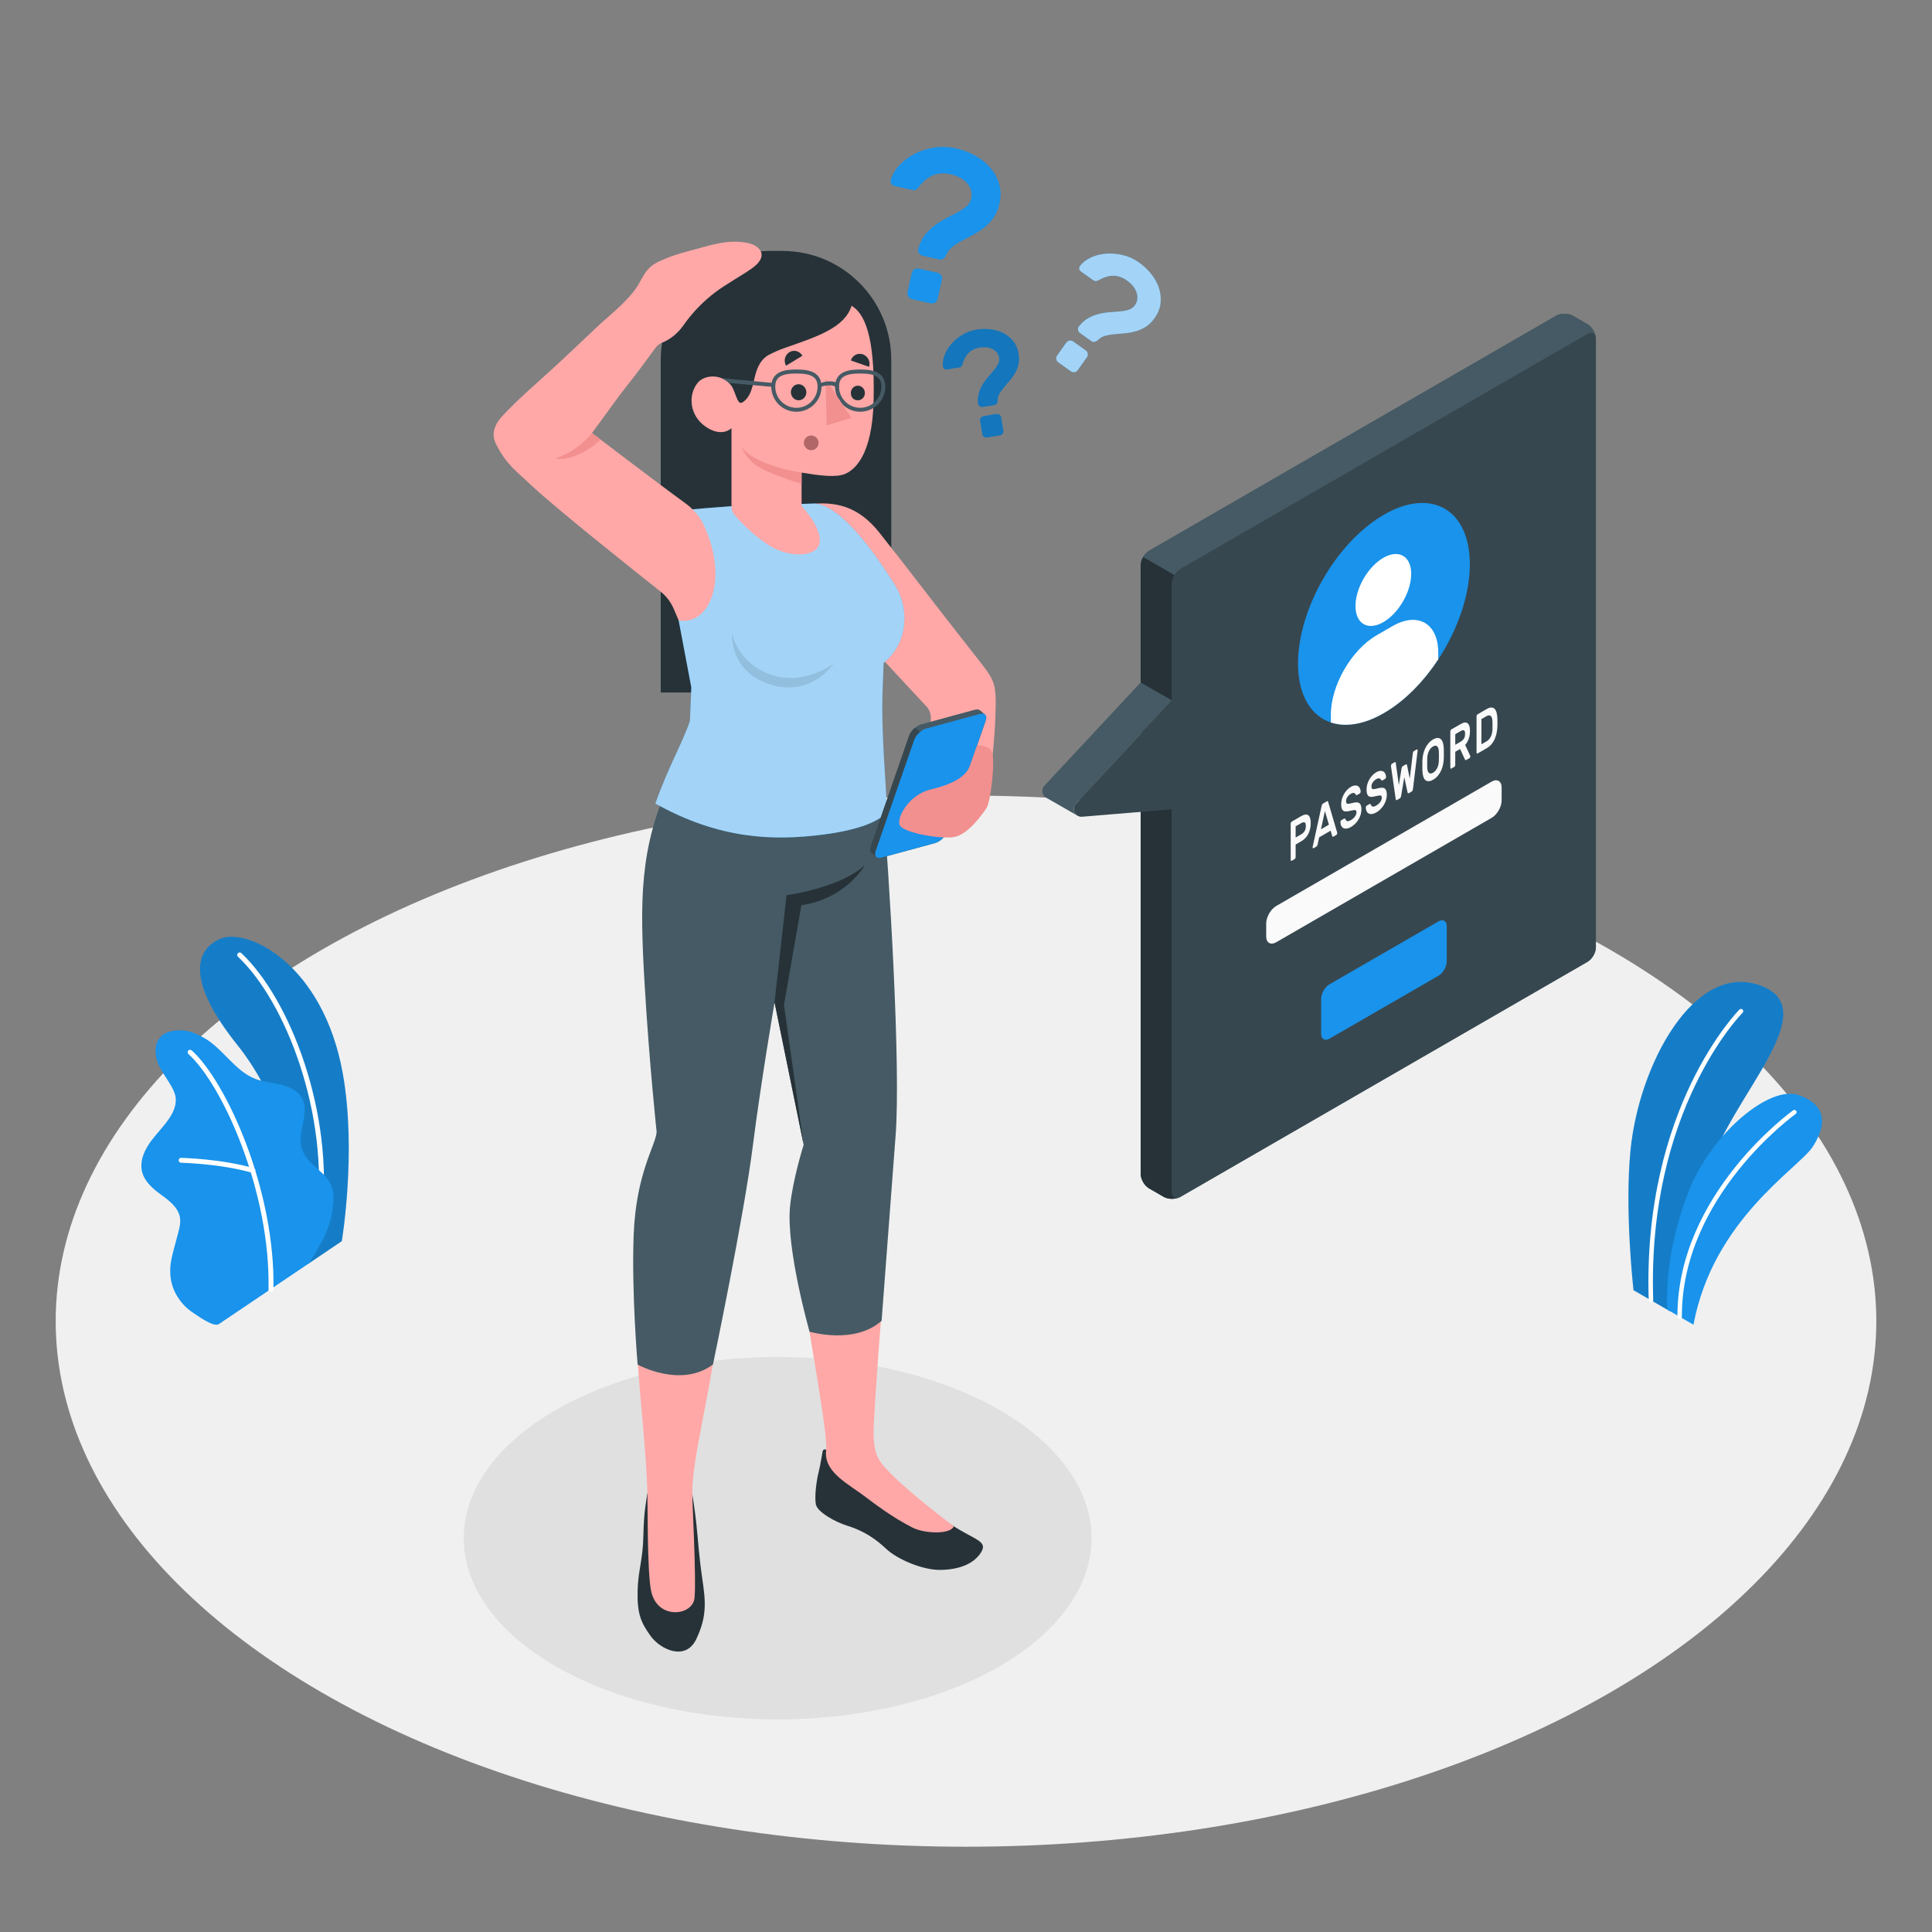 <?xml version="1.0" encoding="utf-8"?>
<!-- Generator: Adobe Illustrator 22.1.0, SVG Export Plug-In . SVG Version: 6.00 Build 0)  -->
<svg version="1.1" xmlns="http://www.w3.org/2000/svg" xmlns:xlink="http://www.w3.org/1999/xlink" x="0px" y="0px"
	 viewBox="0 0 500 500" style="enable-background:new 0 0 500 500;" xml:space="preserve">
<rect x="0" y="0" width="500" height="500" fill="#808080" stroke="none"/>
<g id="Floor">
	<ellipse id="Floor_1_" style="fill:#F0F0F0;" cx="250" cy="341.91" rx="235.59" ry="136.02"/>
</g>
<g id="Shadow">
	<ellipse id="Shadow_2_" style="fill:#E0E0E0;" cx="201.25" cy="398.08" rx="81.24" ry="46.9"/>
</g>
<g id="Plants_1_">
	<g id="Plants_11_">
		<g id="XMLID_597_">
			<path id="XMLID_603_" style="fill:#1993EB;" d="M432.28,339.4l-9.53-5.5c0,0-2.33-20.4-0.78-36.2
				c2.18-22.2,16.52-48.92,33.63-42.64c17.11,6.27-7.84,28.88-13.4,47.72C436.64,321.61,432.28,339.4,432.28,339.4z"/>
			<path id="XMLID_600_" style="opacity:0.15;" d="M432.28,339.4l-9.53-5.5c0,0-2.33-20.4-0.78-36.2
				c2.18-22.2,16.52-48.92,33.63-42.64c17.11,6.27-7.84,28.88-13.4,47.72C436.64,321.61,432.28,339.4,432.28,339.4z"/>
			<path id="XMLID_598_" style="fill:#FFFFFF;" d="M427.27,337.09c0.01,0,0.01,0,0.02,0c0.32-0.01,0.57-0.28,0.56-0.6
				c-1.67-49.33,22.88-74.15,23.13-74.39c0.23-0.22,0.23-0.59,0.01-0.82c-0.23-0.23-0.59-0.23-0.82-0.01
				c-0.25,0.25-25.17,25.42-23.48,75.25C426.7,336.84,426.96,337.09,427.27,337.09z"/>
		</g>
		<g id="XMLID_594_">
			<path id="XMLID_596_" style="fill:#1993EB;" d="M438.27,342.83l-6.78-3.91c0,0-1.15-14,5.71-31.01
				c5.98-14.81,20.8-27.09,28.26-24.51c7.46,2.58,7.27,7.87,3.64,13.42C465.46,302.37,443.34,315.59,438.27,342.83z"/>
			<path id="XMLID_595_" style="fill:#FFFFFF;" d="M434.69,341.35L434.69,341.35c0.32,0,0.58-0.26,0.58-0.58
				c-0.13-31.19,29.15-52.27,29.45-52.48c0.26-0.18,0.32-0.54,0.14-0.8c-0.18-0.26-0.54-0.32-0.8-0.14
				c-0.3,0.21-30.07,21.64-29.94,53.43C434.11,341.09,434.37,341.35,434.69,341.35z"/>
		</g>
	</g>
	<g id="Plants_8_">
		<g id="XMLID_493_">
			<g id="XMLID_553_">
				<path id="XMLID_592_" style="fill:#1993EB;" d="M79.66,327.15l8.8-5.94c0,0,3.87-23.05,0.27-43.29
					c-5.06-28.46-24.69-37.93-31.69-34.96c-7,2.97-8.5,11.46,4.57,27.71C69.32,280.26,79.39,300.65,79.66,327.15z"/>
			</g>
			<g id="XMLID_496_" style="opacity:0.15;">
				<path id="XMLID_497_" d="M79.66,327.15l8.8-5.94c0,0,3.87-23.05,0.27-43.29c-5.06-28.46-24.69-37.93-31.69-34.96
					c-7,2.97-8.5,11.46,4.57,27.71C69.32,280.26,79.39,300.65,79.66,327.15z"/>
			</g>
			<g id="XMLID_494_">
				<path id="XMLID_495_" style="fill:#FFFFFF;" d="M82.68,315.75c-0.03,0-0.06,0-0.09,0c-0.35-0.04-0.6-0.36-0.56-0.71
					c3.18-26.8-8.14-55.87-20.44-67.44c-0.26-0.24-0.27-0.64-0.03-0.9c0.24-0.25,0.64-0.27,0.9-0.03
					C75,258.44,86.52,287.99,83.3,315.18C83.26,315.5,82.99,315.74,82.68,315.75z"/>
			</g>
		</g>
		<g id="XMLID_259_">
			<g id="XMLID_488_">
				<path id="XMLID_490_" style="fill:#1993EB;" d="M56.62,342.69c-1.4,0.84-5.48-2.19-6.61-2.92c-1.93-1.24-3.51-3.03-4.58-5.06
					c-1.24-2.36-1.59-4.92-1.27-7.56c0.17-1.37,0.53-2.71,0.88-4.05c0.35-1.31,0.7-2.62,1.05-3.94c0.35-1.29,0.69-2.63,0.5-3.96
					c-0.39-2.67-2.81-4.5-5-6.08c-2.42-1.74-4.96-4.06-5.01-7.28c-0.04-2.49,1.21-4.82,2.71-6.8c1.5-1.98,3.3-3.74,4.65-5.83
					c0.97-1.5,1.72-3.26,1.53-5.04c-0.12-1.11-0.6-2.14-1.15-3.11c-1.18-2.08-2.72-3.97-3.55-6.21c-0.83-2.24-0.77-5.05,0.96-6.69
					c1.42-1.35,3.56-1.58,5.52-1.49c1.81,0.08,3.59,0.87,5.19,1.72c5.17,2.75,8.21,8.75,13.68,10.84c2.11,0.8,4.41,0.94,6.6,1.48
					c2.19,0.53,4.44,1.61,5.49,3.61c2.07,3.94-1.53,8.92-0.05,13.12c1.31,3.72,4.97,5.08,7.08,8.41c0.92,1.46,1.16,3.16,1.05,4.88
					c-0.19,2.91-0.57,5.05-1.9,8.31c-1.1,2.69-4.37,7.87-4.37,7.87S56.83,342.56,56.62,342.69z"/>
			</g>
			<g id="XMLID_420_">
				<path id="XMLID_486_" style="fill:#FFFFFF;" d="M70.14,334.4c-0.01,0-0.02,0-0.02,0c-0.36-0.01-0.64-0.3-0.63-0.65
					c0.56-25.32-11.89-53.01-20.72-60.96c-0.26-0.24-0.28-0.64-0.05-0.9c0.24-0.26,0.64-0.28,0.9-0.05
					c9,8.11,21.71,36.26,21.14,61.94C70.76,334.12,70.48,334.39,70.14,334.4z"/>
			</g>
			<g id="XMLID_398_">
				<path id="XMLID_418_" style="fill:#FFFFFF;" d="M65.47,303.55c-0.06,0-0.13-0.01-0.19-0.03c-8.18-2.36-18.31-2.6-18.42-2.6
					c-0.35-0.01-0.63-0.3-0.62-0.65c0.01-0.35,0.27-0.63,0.65-0.62c0.1,0,10.4,0.25,18.74,2.66c0.34,0.1,0.53,0.45,0.44,0.79
					C65.99,303.37,65.75,303.55,65.47,303.55z"/>
			</g>
		</g>
	</g>
</g>
<g id="Speech_Bubble">
	<g id="Speach_Bubble_1_">
		<g id="XMLID_557_">
			<path id="XMLID_2921_" style="fill:#455A64;" d="M301.16,309.74l-3.79-2.19c-1.2-0.69-2.16-2.37-2.16-3.75l0-157.52
				c0-1.38,0.97-3.06,2.17-3.75l105.35-60.82c1.2-0.69,3.13-0.69,4.33,0l3.79,2.19c1.2,0.69,2.17,2.37,2.17,3.75v157.52
				c0,1.38-0.97,3.06-2.17,3.75l-105.35,60.83C304.29,310.44,302.35,310.44,301.16,309.74z"/>
			<path id="XMLID_2933_" style="fill:#455A64;" d="M412.98,87.3c-0.15-1.12-1.06-1.53-2.15-0.9l-105.34,60.83
				c-0.6,0.35-1.13,0.93-1.53,1.61l-8.13-4.69c0.39-0.68,0.93-1.27,1.53-1.62l105.35-60.82c1.19-0.69,3.13-0.69,4.33,0l3.79,2.19
				C411.93,84.53,412.84,86,412.98,87.3z"/>
			<path id="XMLID_2932_" style="fill:#263238;" d="M305.12,309.92c-1.2,0.51-2.88,0.45-3.96-0.17l-3.8-2.2
				c-1.19-0.69-2.16-2.37-2.16-3.75V146.28c0-0.69,0.24-1.45,0.63-2.13l8.13,4.69c-0.4,0.68-0.64,1.45-0.64,2.14V308.5
				C303.32,309.74,304.1,310.31,305.12,309.92z"/>
			<path id="XMLID_560_" style="fill:#37474F;" d="M303.32,150.98V308.5c0,1.38,0.97,1.94,2.17,1.25l105.35-60.83
				c1.2-0.69,2.17-2.37,2.17-3.75V87.65c0-1.38-0.97-1.94-2.17-1.25l-105.35,60.83C304.29,147.92,303.32,149.6,303.32,150.98z"/>
			<path id="XMLID_2955_" style="fill:#455A64;" d="M278.72,211.02c-1.36-0.81-7.67-4.4-8-4.59c-1-0.61-1.36-2.09-0.43-3.09
				l24.91-26.72l8.12,4.66l-24.9,26.73C277.52,208.97,277.81,210.36,278.72,211.02z"/>
			<path id="XMLID_2927_" style="fill:#37474F;" d="M303.32,181.29l-24.9,26.72c-1.25,1.34-0.19,3.51,1.63,3.36l23.27-1.92
				L303.32,181.29z"/>
		</g>
		<g id="XMLID_492_">
			<path id="XMLID_3091_" style="fill:#1993EB;" d="M358.16,133.2c12.28-7.09,22.23-1.34,22.23,12.83c0,14.18-9.95,31.42-22.23,38.5
				c-12.28,7.09-22.23,1.34-22.23-12.84C335.93,157.53,345.88,140.29,358.16,133.2z"/>
			<path id="XMLID_3076_" style="fill:#FFFFFF;" d="M358.01,144.36c3.98-2.3,7.21-0.44,7.21,4.16c0,4.6-3.23,10.19-7.21,12.49
				c-3.98,2.3-7.21,0.44-7.21-4.16C350.79,152.25,354.02,146.66,358.01,144.36z"/>
			<path id="XMLID_3075_" style="fill:#FFFFFF;" d="M372.22,168.88c0-7.56-5.31-10.62-11.85-6.84l-4.09,2.36
				c-6.54,3.78-11.85,12.97-11.85,20.52v2.06c1.18,0.39,2.46,0.59,3.82,0.59c2.98,0.01,6.35-0.98,9.91-3.04
				c5.33-3.08,10.23-8.08,14.06-13.91V168.88z"/>
		</g>
		<path id="XMLID_3178_" style="fill:#1993EB;" d="M344.08,254.73l28.17-16.26c1.2-0.69,2.17-0.13,2.17,1.25l0,9.07
			c0,1.38-0.97,3.06-2.17,3.75l-28.17,16.26c-1.2,0.69-2.17,0.13-2.17-1.25l0-9.07C341.91,257.1,342.88,255.42,344.08,254.73z"/>
		<path style="fill:#FAFAFA;" d="M330.29,234.47l55.73-32.18c1.43-0.83,2.6-0.16,2.6,1.5l0,3.38c0,1.66-1.16,3.67-2.6,4.5
			l-55.73,32.18c-1.43,0.83-2.6,0.16-2.6-1.5v-3.38C327.7,237.31,328.86,235.29,330.29,234.47z"/>
		<g>
			<path style="fill:#FAFAFA;" d="M336.81,211.18c0.76-0.44,1.35-0.5,1.77-0.2c0.42,0.31,0.63,0.99,0.63,2.05
				c0,1.06-0.21,1.99-0.63,2.8c-0.42,0.8-1.01,1.42-1.77,1.86l-1.5,0.87v3.23c0,0.11-0.03,0.21-0.08,0.32
				c-0.05,0.11-0.11,0.18-0.18,0.22l-0.76,0.44c-0.07,0.04-0.13,0.04-0.18-0.01c-0.05-0.05-0.08-0.13-0.08-0.23v-9.35
				c0-0.11,0.03-0.21,0.08-0.32c0.05-0.11,0.11-0.18,0.18-0.22L336.81,211.18z M335.31,216.75l1.46-0.84
				c0.36-0.21,0.64-0.48,0.86-0.82c0.21-0.34,0.32-0.78,0.32-1.32s-0.11-0.85-0.32-0.94c-0.21-0.08-0.5-0.02-0.86,0.18l-1.46,0.84
				V216.75z"/>
			<path style="fill:#FAFAFA;" d="M343.4,207.37c0.1-0.06,0.18-0.06,0.23-0.01c0.05,0.05,0.09,0.15,0.13,0.29l2.3,7.82
				c0.01,0.03,0.01,0.06,0.01,0.1c0,0.11-0.03,0.21-0.08,0.32c-0.05,0.11-0.11,0.18-0.18,0.22l-0.68,0.39
				c-0.13,0.07-0.21,0.08-0.26,0.03c-0.05-0.05-0.08-0.11-0.1-0.18l-0.4-1.37l-2.97,1.72l-0.4,1.84c-0.02,0.09-0.05,0.19-0.1,0.3
				c-0.05,0.11-0.14,0.2-0.26,0.28l-0.68,0.39c-0.07,0.04-0.13,0.04-0.18-0.01c-0.05-0.05-0.08-0.13-0.08-0.23
				c0-0.04,0-0.07,0.01-0.11l2.3-10.48c0.04-0.19,0.08-0.33,0.13-0.45c0.05-0.11,0.13-0.2,0.23-0.25L343.4,207.37z M343.92,213.43
				l-1.03-3.53l-1.03,4.72L343.92,213.43z"/>
			<path style="fill:#FAFAFA;" d="M349.57,203.66c0.42-0.24,0.79-0.37,1.11-0.38c0.32-0.01,0.59,0.05,0.8,0.19
				c0.21,0.14,0.37,0.33,0.48,0.58c0.11,0.25,0.17,0.51,0.18,0.78c0.01,0.11-0.02,0.22-0.07,0.32c-0.05,0.1-0.12,0.17-0.18,0.21
				l-0.66,0.38c-0.11,0.06-0.19,0.08-0.24,0.04c-0.05-0.03-0.1-0.09-0.15-0.17c-0.09-0.19-0.24-0.32-0.43-0.38
				c-0.19-0.07-0.48,0.01-0.85,0.22c-0.16,0.09-0.32,0.21-0.46,0.35c-0.15,0.14-0.28,0.29-0.39,0.46c-0.11,0.16-0.2,0.34-0.26,0.52
				c-0.06,0.18-0.09,0.36-0.09,0.55c0,0.22,0.03,0.39,0.09,0.49c0.06,0.11,0.16,0.17,0.3,0.19c0.14,0.02,0.33,0.01,0.56-0.04
				c0.23-0.05,0.52-0.11,0.87-0.2c0.38-0.09,0.7-0.13,0.97-0.12c0.27,0.01,0.49,0.09,0.67,0.22c0.17,0.14,0.3,0.34,0.39,0.6
				c0.08,0.26,0.13,0.59,0.13,0.98c0,0.43-0.06,0.87-0.19,1.32c-0.13,0.44-0.3,0.87-0.54,1.26c-0.23,0.4-0.52,0.77-0.86,1.12
				c-0.34,0.35-0.72,0.65-1.14,0.89c-0.35,0.2-0.69,0.33-1.01,0.38c-0.32,0.05-0.6,0.03-0.85-0.07c-0.25-0.1-0.45-0.29-0.6-0.55
				c-0.15-0.26-0.23-0.6-0.25-1.01c-0.01-0.11,0.02-0.22,0.07-0.32c0.05-0.1,0.11-0.17,0.18-0.21l0.66-0.38
				c0.11-0.06,0.19-0.08,0.24-0.05c0.06,0.03,0.1,0.08,0.14,0.18c0.04,0.1,0.1,0.2,0.16,0.29c0.06,0.09,0.15,0.15,0.25,0.19
				c0.11,0.04,0.24,0.04,0.4,0.01c0.16-0.03,0.36-0.11,0.6-0.25c0.19-0.11,0.37-0.23,0.55-0.38c0.17-0.14,0.33-0.31,0.46-0.48
				c0.13-0.18,0.24-0.36,0.32-0.56c0.08-0.2,0.12-0.41,0.12-0.63c0-0.21-0.04-0.36-0.13-0.44c-0.09-0.08-0.22-0.12-0.4-0.12
				c-0.18,0.01-0.4,0.04-0.66,0.11c-0.26,0.06-0.57,0.13-0.91,0.19c-0.31,0.07-0.59,0.09-0.82,0.06c-0.24-0.02-0.43-0.11-0.58-0.25
				c-0.15-0.14-0.27-0.35-0.34-0.62c-0.08-0.27-0.11-0.62-0.11-1.06c0-0.43,0.06-0.87,0.19-1.31c0.13-0.44,0.3-0.85,0.52-1.24
				c0.22-0.39,0.48-0.74,0.79-1.07C348.9,204.13,349.22,203.87,349.57,203.66z"/>
			<path style="fill:#FAFAFA;" d="M356.14,199.88c0.42-0.24,0.79-0.37,1.11-0.38c0.32-0.01,0.59,0.05,0.8,0.19
				c0.21,0.14,0.37,0.33,0.48,0.58c0.11,0.25,0.17,0.51,0.18,0.78c0.01,0.11-0.02,0.22-0.07,0.32c-0.05,0.1-0.12,0.17-0.18,0.21
				l-0.66,0.38c-0.11,0.06-0.19,0.08-0.24,0.04c-0.05-0.03-0.1-0.09-0.15-0.17c-0.09-0.19-0.24-0.32-0.43-0.38
				c-0.19-0.07-0.47,0.01-0.85,0.22c-0.16,0.09-0.32,0.21-0.46,0.35c-0.15,0.14-0.28,0.29-0.39,0.45c-0.11,0.16-0.2,0.34-0.26,0.52
				c-0.06,0.18-0.09,0.36-0.09,0.55c0,0.22,0.03,0.39,0.09,0.49c0.06,0.11,0.16,0.17,0.3,0.19c0.14,0.02,0.33,0.01,0.56-0.04
				c0.23-0.05,0.52-0.11,0.87-0.2c0.38-0.09,0.7-0.13,0.97-0.12c0.27,0.01,0.5,0.08,0.67,0.22c0.17,0.14,0.3,0.34,0.39,0.6
				c0.08,0.26,0.13,0.59,0.13,0.98c0,0.43-0.06,0.87-0.19,1.32c-0.13,0.44-0.3,0.87-0.54,1.26c-0.23,0.4-0.52,0.77-0.86,1.13
				c-0.34,0.35-0.72,0.65-1.14,0.89c-0.35,0.2-0.69,0.33-1.01,0.39c-0.32,0.05-0.6,0.03-0.85-0.07c-0.25-0.1-0.45-0.28-0.6-0.55
				c-0.15-0.26-0.24-0.6-0.25-1.01c-0.01-0.11,0.02-0.22,0.07-0.32c0.05-0.1,0.11-0.17,0.18-0.21l0.66-0.38
				c0.11-0.06,0.19-0.08,0.24-0.05c0.06,0.02,0.1,0.08,0.14,0.18c0.04,0.1,0.1,0.2,0.16,0.29c0.06,0.09,0.15,0.15,0.25,0.19
				c0.11,0.04,0.24,0.04,0.4,0.01c0.16-0.03,0.36-0.11,0.6-0.25c0.19-0.11,0.37-0.23,0.54-0.38c0.17-0.14,0.33-0.3,0.46-0.48
				c0.13-0.18,0.24-0.36,0.32-0.56c0.08-0.2,0.12-0.41,0.12-0.63c0-0.21-0.04-0.36-0.13-0.45c-0.09-0.08-0.22-0.12-0.4-0.12
				c-0.18,0.01-0.4,0.04-0.66,0.11c-0.26,0.07-0.57,0.13-0.91,0.19c-0.31,0.06-0.59,0.09-0.82,0.06c-0.23-0.02-0.43-0.11-0.58-0.25
				c-0.15-0.14-0.27-0.35-0.34-0.62c-0.08-0.27-0.11-0.62-0.11-1.06c0-0.43,0.06-0.87,0.19-1.31c0.13-0.44,0.3-0.85,0.52-1.24
				c0.22-0.39,0.48-0.74,0.79-1.07C355.46,200.34,355.79,200.08,356.14,199.88z"/>
			<path style="fill:#FAFAFA;" d="M363.43,201.13l-0.81,4.8c-0.03,0.16-0.07,0.3-0.12,0.42c-0.05,0.12-0.12,0.21-0.21,0.26
				l-0.76,0.44c-0.09,0.05-0.17,0.05-0.22-0.01c-0.05-0.06-0.09-0.16-0.11-0.29l-1.21-8.44c-0.01-0.04-0.01-0.08-0.01-0.11
				c0-0.11,0.03-0.21,0.08-0.32c0.05-0.11,0.11-0.18,0.18-0.22l0.7-0.4c0.06-0.04,0.12-0.04,0.18-0.02c0.06,0.03,0.09,0.1,0.11,0.24
				l0.79,5.68l0.7-4.27c0.01-0.08,0.04-0.18,0.09-0.31c0.05-0.13,0.13-0.23,0.24-0.3l0.77-0.45c0.11-0.07,0.19-0.06,0.24,0.02
				s0.08,0.15,0.09,0.21l0.7,3.46l0.79-6.59c0.02-0.16,0.06-0.28,0.11-0.37c0.06-0.09,0.12-0.15,0.18-0.19l0.7-0.4
				c0.07-0.04,0.13-0.04,0.18,0.01c0.05,0.05,0.08,0.13,0.08,0.23c0,0.03,0,0.07-0.01,0.12l-1.2,9.83
				c-0.02,0.16-0.05,0.29-0.11,0.42c-0.05,0.12-0.13,0.21-0.22,0.27l-0.76,0.44c-0.09,0.05-0.17,0.05-0.21-0.01
				c-0.05-0.07-0.09-0.16-0.12-0.29L363.43,201.13z"/>
			<path style="fill:#FAFAFA;" d="M368.11,196.89c0.02-0.55,0.09-1.1,0.2-1.64c0.12-0.54,0.29-1.06,0.51-1.54
				c0.23-0.48,0.51-0.93,0.85-1.33c0.34-0.4,0.74-0.74,1.21-1.01c0.46-0.26,0.86-0.39,1.19-0.39c0.34,0.01,0.62,0.13,0.85,0.35
				c0.23,0.23,0.4,0.54,0.52,0.95c0.12,0.41,0.19,0.88,0.21,1.42c0.01,0.18,0.01,0.38,0.01,0.6c0,0.22,0,0.45,0,0.68s0,0.47,0,0.69
				c0,0.22-0.01,0.43-0.01,0.62c-0.02,0.55-0.09,1.1-0.2,1.64c-0.12,0.54-0.29,1.06-0.51,1.54c-0.23,0.48-0.51,0.92-0.85,1.32
				c-0.34,0.4-0.74,0.73-1.2,1c-0.46,0.27-0.87,0.4-1.21,0.39c-0.34-0.01-0.62-0.12-0.85-0.34c-0.23-0.22-0.4-0.54-0.51-0.95
				c-0.12-0.41-0.18-0.88-0.2-1.41c-0.01-0.18-0.01-0.38-0.01-0.6c0-0.22,0-0.45,0-0.68c0-0.24,0-0.47,0-0.69
				C368.1,197.28,368.1,197.07,368.11,196.89z M372.37,194.5c-0.03-0.68-0.17-1.13-0.44-1.36c-0.27-0.23-0.62-0.21-1.06,0.04
				c-0.44,0.25-0.79,0.65-1.06,1.18c-0.27,0.54-0.41,1.16-0.44,1.87c-0.01,0.37-0.02,0.79-0.02,1.24c0,0.45,0.01,0.85,0.02,1.21
				c0.02,0.68,0.17,1.13,0.44,1.35c0.27,0.22,0.62,0.21,1.06-0.05c0.44-0.25,0.79-0.65,1.06-1.17c0.27-0.53,0.41-1.15,0.44-1.86
				c0.01-0.37,0.02-0.79,0.02-1.23S372.38,194.86,372.37,194.5z"/>
			<path style="fill:#FAFAFA;" d="M378.03,187.38c0.78-0.45,1.38-0.52,1.79-0.19c0.41,0.33,0.61,0.98,0.61,1.98
				c0,0.71-0.1,1.37-0.31,1.98c-0.21,0.62-0.52,1.17-0.93,1.64l1.3,2.83c0.02,0.05,0.03,0.09,0.03,0.14c0,0.09-0.02,0.17-0.06,0.26
				c-0.04,0.09-0.09,0.14-0.15,0.18l-0.8,0.46c-0.13,0.07-0.22,0.08-0.28,0.02c-0.06-0.06-0.1-0.12-0.13-0.18l-1.23-2.66l-1.25,0.72
				v3.37c0,0.11-0.03,0.21-0.08,0.32c-0.05,0.11-0.11,0.18-0.18,0.22l-0.76,0.44c-0.07,0.04-0.13,0.04-0.18-0.01
				c-0.05-0.05-0.08-0.12-0.08-0.23v-9.35c0-0.11,0.02-0.21,0.08-0.32c0.05-0.11,0.11-0.18,0.18-0.22L378.03,187.38z M376.62,192.76
				l1.36-0.79c0.36-0.21,0.64-0.47,0.86-0.78c0.21-0.32,0.32-0.74,0.32-1.29c0-0.54-0.11-0.84-0.32-0.9
				c-0.21-0.06-0.5,0.01-0.86,0.22l-1.36,0.79V192.76z"/>
			<path style="fill:#FAFAFA;" d="M384.7,183.53c0.46-0.27,0.87-0.41,1.21-0.42c0.34-0.01,0.63,0.09,0.86,0.31
				c0.23,0.21,0.4,0.53,0.53,0.96c0.12,0.42,0.2,0.93,0.22,1.52c0.03,0.7,0.03,1.41,0,2.14c-0.03,0.62-0.1,1.22-0.22,1.78
				c-0.12,0.56-0.3,1.08-0.52,1.56c-0.23,0.48-0.51,0.91-0.84,1.29c-0.33,0.38-0.73,0.7-1.18,0.96l-2.37,1.37
				c-0.07,0.04-0.13,0.04-0.18-0.01c-0.05-0.05-0.08-0.12-0.08-0.23v-9.35c0-0.11,0.03-0.21,0.08-0.32
				c0.05-0.11,0.11-0.18,0.18-0.22L384.7,183.53z M386.24,186.63c-0.01-0.3-0.05-0.57-0.12-0.79c-0.07-0.23-0.16-0.4-0.29-0.53
				c-0.13-0.12-0.29-0.18-0.48-0.18c-0.2,0-0.43,0.08-0.7,0.24l-1.26,0.73v6.52l1.31-0.75c0.26-0.15,0.48-0.33,0.67-0.55
				c0.19-0.22,0.34-0.46,0.47-0.73c0.13-0.27,0.22-0.55,0.29-0.86c0.07-0.31,0.1-0.62,0.12-0.94
				C386.27,188.05,386.27,187.34,386.24,186.63z"/>
		</g>
	</g>
</g>
<g id="Question_Marks_1_">
	<g id="Question_Marks">
		<g>
			<path style="fill:#1993EB;" d="M247.38,38.39c1.75,0.39,3.4,1.01,4.94,1.86c1.55,0.85,2.86,1.89,3.93,3.12
				c1.07,1.23,1.85,2.63,2.32,4.2c0.47,1.57,0.51,3.26,0.1,5.08c-0.33,1.49-0.85,2.73-1.55,3.72c-0.71,0.99-1.52,1.85-2.44,2.56
				c-0.92,0.71-1.89,1.34-2.9,1.87c-1.02,0.54-1.98,1.05-2.88,1.53c-0.91,0.48-1.73,1.01-2.46,1.59c-0.73,0.58-1.25,1.27-1.54,2.06
				c-0.17,0.39-0.41,0.71-0.74,0.95c-0.33,0.24-0.69,0.31-1.1,0.22l-4.24-0.94c-0.41-0.09-0.74-0.32-0.99-0.69
				c-0.25-0.37-0.31-0.75-0.18-1.15c0.4-1.43,0.98-2.64,1.77-3.62c0.78-0.98,1.65-1.82,2.61-2.52c0.96-0.7,1.95-1.31,2.98-1.83
				c1.03-0.51,1.99-1.01,2.88-1.5c0.89-0.49,1.64-1,2.27-1.54c0.63-0.54,1.03-1.21,1.2-1.99c0.31-1.41-0.02-2.71-1.01-3.88
				c-0.99-1.17-2.47-1.98-4.44-2.42c-3.16-0.7-5.83,0.37-8.02,3.2c-0.28,0.37-0.54,0.63-0.79,0.79c-0.25,0.16-0.62,0.19-1.1,0.08
				l-4.52-1c-0.33-0.07-0.6-0.25-0.79-0.53c-0.19-0.28-0.25-0.6-0.17-0.97c0.32-1.29,1.02-2.53,2.08-3.72
				c1.06-1.19,2.36-2.19,3.88-3c1.53-0.81,3.23-1.38,5.12-1.7C243.48,37.9,245.41,37.96,247.38,38.39z M242.59,70.57
				c0.41,0.09,0.73,0.32,0.96,0.68c0.23,0.36,0.3,0.75,0.21,1.16l-1.09,4.91c-0.09,0.41-0.32,0.73-0.68,0.96
				c-0.36,0.23-0.75,0.3-1.16,0.21l-4.8-1.06c-0.41-0.09-0.73-0.32-0.96-0.68c-0.23-0.36-0.3-0.75-0.21-1.16l1.09-4.91
				c0.09-0.41,0.32-0.73,0.68-0.96c0.36-0.23,0.75-0.3,1.16-0.21L242.59,70.57z"/>
		</g>
		<g>
			<path style="fill:#1993EB;" d="M252.72,85.3c1.22-0.2,2.43-0.23,3.64-0.08c1.21,0.15,2.32,0.48,3.32,0.99
				c1,0.52,1.86,1.22,2.56,2.1c0.71,0.88,1.16,1.96,1.37,3.23c0.17,1.04,0.15,1.97-0.04,2.79c-0.2,0.82-0.5,1.57-0.91,2.27
				c-0.41,0.69-0.87,1.34-1.38,1.94c-0.51,0.6-1,1.17-1.46,1.72c-0.46,0.54-0.85,1.09-1.17,1.65c-0.32,0.56-0.47,1.13-0.46,1.71
				c-0.01,0.3-0.08,0.56-0.23,0.8c-0.15,0.24-0.37,0.38-0.65,0.43l-2.96,0.48c-0.29,0.05-0.56-0.02-0.81-0.19
				c-0.25-0.17-0.39-0.4-0.41-0.69c-0.11-1.02-0.04-1.94,0.21-2.77c0.25-0.83,0.59-1.59,1.02-2.29c0.43-0.7,0.91-1.34,1.44-1.93
				c0.53-0.59,1.02-1.16,1.46-1.7c0.44-0.54,0.8-1.06,1.06-1.57c0.26-0.51,0.35-1.04,0.26-1.58c-0.16-0.98-0.71-1.73-1.64-2.23
				c-0.93-0.5-2.09-0.64-3.46-0.41c-2.21,0.36-3.65,1.73-4.32,4.1c-0.08,0.31-0.18,0.54-0.3,0.71c-0.12,0.17-0.35,0.28-0.68,0.33
				l-3.15,0.52c-0.23,0.04-0.45-0.01-0.64-0.13c-0.19-0.13-0.31-0.32-0.35-0.58c-0.12-0.91,0-1.88,0.38-2.92
				c0.38-1.03,0.95-2.01,1.72-2.92c0.77-0.91,1.72-1.71,2.84-2.4C250.09,85.99,251.34,85.53,252.72,85.3z M257.88,107.15
				c0.29-0.05,0.55,0.02,0.79,0.19c0.24,0.17,0.38,0.4,0.43,0.69l0.56,3.43c0.05,0.29-0.02,0.55-0.19,0.79
				c-0.17,0.24-0.4,0.38-0.69,0.43l-3.35,0.55c-0.29,0.05-0.55-0.02-0.79-0.19c-0.24-0.17-0.39-0.4-0.43-0.69l-0.56-3.43
				c-0.05-0.28,0.02-0.55,0.19-0.79c0.17-0.24,0.4-0.39,0.69-0.43L257.88,107.15z"/>
		</g>
		<g style="opacity:0.2;">
			<path d="M252.72,85.3c1.22-0.2,2.43-0.23,3.64-0.08c1.21,0.15,2.32,0.48,3.32,0.99c1,0.52,1.86,1.22,2.56,2.1
				c0.71,0.88,1.16,1.96,1.37,3.23c0.17,1.04,0.15,1.97-0.04,2.79c-0.2,0.82-0.5,1.57-0.91,2.27c-0.41,0.69-0.87,1.34-1.38,1.94
				c-0.51,0.6-1,1.17-1.46,1.72c-0.46,0.54-0.85,1.09-1.17,1.65c-0.32,0.56-0.47,1.13-0.46,1.71c-0.01,0.3-0.08,0.56-0.23,0.8
				c-0.15,0.24-0.37,0.38-0.65,0.43l-2.96,0.48c-0.29,0.05-0.56-0.02-0.81-0.19c-0.25-0.17-0.39-0.4-0.41-0.69
				c-0.11-1.02-0.04-1.94,0.21-2.77c0.25-0.83,0.59-1.59,1.02-2.29c0.43-0.7,0.91-1.34,1.44-1.93c0.53-0.59,1.02-1.16,1.46-1.7
				c0.44-0.54,0.8-1.06,1.06-1.57c0.26-0.51,0.35-1.04,0.26-1.58c-0.16-0.98-0.71-1.73-1.64-2.23c-0.93-0.5-2.09-0.64-3.46-0.41
				c-2.21,0.36-3.65,1.73-4.32,4.1c-0.08,0.31-0.18,0.54-0.3,0.71c-0.12,0.17-0.35,0.28-0.68,0.33l-3.15,0.52
				c-0.23,0.04-0.45-0.01-0.64-0.13c-0.19-0.13-0.31-0.32-0.35-0.58c-0.12-0.91,0-1.88,0.38-2.92c0.38-1.03,0.95-2.01,1.72-2.92
				c0.77-0.91,1.72-1.71,2.84-2.4C250.09,85.99,251.34,85.53,252.72,85.3z M257.88,107.15c0.29-0.05,0.55,0.02,0.79,0.19
				c0.24,0.17,0.38,0.4,0.43,0.69l0.56,3.43c0.05,0.29-0.02,0.55-0.19,0.79c-0.17,0.24-0.4,0.38-0.69,0.43l-3.35,0.55
				c-0.29,0.05-0.55-0.02-0.79-0.19c-0.24-0.17-0.39-0.4-0.43-0.69l-0.56-3.43c-0.05-0.28,0.02-0.55,0.19-0.79
				c0.17-0.24,0.4-0.39,0.69-0.43L257.88,107.15z"/>
		</g>
		<g>
			<path style="fill:#1993EB;" d="M280.99,90.69c0.28,0.2,0.45,0.47,0.51,0.82c0.06,0.35-0.01,0.66-0.21,0.94l-2.38,3.35
				c-0.2,0.28-0.47,0.45-0.82,0.51c-0.35,0.06-0.66-0.01-0.94-0.21l-3.27-2.33c-0.28-0.2-0.45-0.47-0.51-0.82
				c-0.06-0.35,0.01-0.66,0.21-0.94l2.38-3.35c0.2-0.28,0.47-0.45,0.82-0.51c0.35-0.06,0.66,0.01,0.94,0.21L280.99,90.69z
				 M294.84,67.98c1.19,0.85,2.24,1.84,3.13,2.97c0.89,1.13,1.55,2.33,1.97,3.6c0.42,1.27,0.55,2.57,0.41,3.9
				c-0.14,1.33-0.66,2.62-1.54,3.86c-0.72,1.02-1.51,1.79-2.36,2.31c-0.85,0.52-1.73,0.91-2.65,1.15c-0.92,0.25-1.85,0.41-2.78,0.49
				c-0.94,0.08-1.82,0.16-2.66,0.23c-0.84,0.07-1.62,0.21-2.36,0.42c-0.74,0.2-1.34,0.56-1.81,1.06c-0.25,0.24-0.54,0.4-0.86,0.48
				c-0.32,0.08-0.62,0.02-0.9-0.18l-2.89-2.06c-0.28-0.2-0.46-0.48-0.53-0.83c-0.07-0.36,0-0.66,0.23-0.93
				c0.76-0.95,1.58-1.67,2.48-2.16c0.9-0.49,1.82-0.84,2.77-1.07c0.94-0.23,1.89-0.37,2.83-0.43c0.94-0.06,1.82-0.13,2.64-0.21
				c0.82-0.08,1.56-0.23,2.2-0.44c0.64-0.21,1.16-0.58,1.54-1.11c0.69-0.96,0.84-2.05,0.47-3.25c-0.37-1.2-1.23-2.28-2.57-3.23
				c-2.16-1.53-4.51-1.58-7.06-0.15c-0.33,0.19-0.61,0.3-0.85,0.34c-0.24,0.04-0.52-0.06-0.85-0.29l-3.09-2.19
				c-0.23-0.16-0.37-0.38-0.43-0.65c-0.06-0.27,0.01-0.53,0.19-0.79c0.66-0.87,1.57-1.58,2.75-2.14c1.18-0.56,2.47-0.9,3.88-1.02
				c1.41-0.13,2.87-0.01,4.4,0.35C292.06,66.36,293.5,67.02,294.84,67.98z"/>
		</g>
		<g style="opacity:0.6;">
			<path style="fill:#FFFFFF;" d="M280.99,90.69c0.28,0.2,0.45,0.47,0.51,0.82c0.06,0.35-0.01,0.66-0.21,0.94l-2.38,3.35
				c-0.2,0.28-0.47,0.45-0.82,0.51c-0.35,0.06-0.66-0.01-0.94-0.21l-3.27-2.33c-0.28-0.2-0.45-0.47-0.51-0.82
				c-0.06-0.35,0.01-0.66,0.21-0.94l2.38-3.35c0.2-0.28,0.47-0.45,0.82-0.51c0.35-0.06,0.66,0.01,0.94,0.21L280.99,90.69z
				 M294.84,67.98c1.19,0.85,2.24,1.84,3.13,2.97c0.89,1.13,1.55,2.33,1.97,3.6c0.42,1.27,0.55,2.57,0.41,3.9
				c-0.14,1.33-0.66,2.62-1.54,3.86c-0.72,1.02-1.51,1.79-2.36,2.31c-0.85,0.52-1.73,0.91-2.65,1.15c-0.92,0.25-1.85,0.41-2.78,0.49
				c-0.94,0.08-1.82,0.16-2.66,0.23c-0.84,0.07-1.62,0.21-2.36,0.42c-0.74,0.2-1.34,0.56-1.81,1.06c-0.25,0.24-0.54,0.4-0.86,0.48
				c-0.32,0.08-0.62,0.02-0.9-0.18l-2.89-2.06c-0.28-0.2-0.46-0.48-0.53-0.83c-0.07-0.36,0-0.66,0.23-0.93
				c0.76-0.95,1.58-1.67,2.48-2.16c0.9-0.49,1.82-0.84,2.77-1.07c0.94-0.23,1.89-0.37,2.83-0.43c0.94-0.06,1.82-0.13,2.64-0.21
				c0.82-0.08,1.56-0.23,2.2-0.44c0.64-0.21,1.16-0.58,1.54-1.11c0.69-0.96,0.84-2.05,0.47-3.25c-0.37-1.2-1.23-2.28-2.57-3.23
				c-2.16-1.53-4.51-1.58-7.06-0.15c-0.33,0.19-0.61,0.3-0.85,0.34c-0.24,0.04-0.52-0.06-0.85-0.29l-3.09-2.19
				c-0.23-0.16-0.37-0.38-0.43-0.65c-0.06-0.27,0.01-0.53,0.19-0.79c0.66-0.87,1.57-1.58,2.75-2.14c1.18-0.56,2.47-0.9,3.88-1.02
				c1.41-0.13,2.87-0.01,4.4,0.35C292.06,66.36,293.5,67.02,294.84,67.98z"/>
		</g>
	</g>
</g>
<g id="Character">
	<g id="Character_3_">
		<g id="XMLID_285_">
			<path id="XMLID_286_" style="fill:#263238;" d="M206.53,179.21H171V93.13c0-15.57,12.62-28.19,28.19-28.19h3.28
				c15.57,0,28.19,12.62,28.19,28.19v61.95C230.66,168.41,219.85,179.21,206.53,179.21z"/>
		</g>
		<g id="XMLID_2226_">
			<g id="XMLID_283_">
				<path id="XMLID_284_" style="fill:#263238;" d="M167.54,386.44c-0.29,2.16-0.91,4.69-1.03,10.8c-0.12,6.56-1.33,8.89-1.49,14.27
					c-0.18,6.15,0.88,8.45,3.38,11.91c2.5,3.46,9.05,6.59,11.81,0.75c2.8-5.91,2.41-9.67,1.53-15.7c-0.92-6.24-1.03-9.68-1.56-14.44
					c-0.47-4.19-1.03-7.38-1.03-7.38L167.54,386.44z"/>
				<path id="XMLID_2235_" style="fill:#FFA8A7;" d="M186.16,342.87l-21.6-0.39c0.32,14.42,2.61,30.43,2.99,43.96
					c0.07,2.55-0.06,19.79,0.9,25.03c1.44,7.87,10.79,6.81,11.29,2.1c0.5-4.71-0.6-24.85-0.57-26.92
					c-0.08-8.68,3.98-23.33,6.12-38.91C185.38,346.98,186.06,343.62,186.16,342.87z"/>
			</g>
			<g id="XMLID_266_">
				<path id="XMLID_282_" style="fill:#263238;" d="M213.91,375.22c0,0-0.85-0.46-1.03,0.45c-0.21,1.08-0.52,3.32-0.97,5.09
					c-0.63,2.47-1.14,6.54-0.77,8.55c0.37,2.01,5.07,4.61,8.12,5.54c4.5,1.38,7.58,3.63,10.04,5.95c3.02,2.84,9.53,5.52,13.97,5.49
					c5.25-0.04,8.91-1.75,10.64-4.56c1.81-2.93-1.58-3.15-7.57-7.04c-1.36-0.88-2.91-1.88-4.66-3.02
					c-9.5-6.21-12.98-9.53-15.67-15.74L213.91,375.22z"/>
				<path id="XMLID_269_" style="fill:#FFA8A7;" d="M226.08,371.37c-0.16-4.47,2.9-42.35,2.9-42.35l-20.52,9.35
					c4.39,26.22,5.33,32.41,5.41,36.7l0,0c-0.03,0.1-0.12,0.46-0.12,1.1c0.02,5.09,5.77,7.84,10.25,11.24
					c1.77,1.34,6.92,5.3,12.13,7.92c3.26,1.64,9.88,1.79,10.7-0.31c-5.46-4.17-13.4-10.41-17.74-15.16
					C227.03,377.59,226.24,375.84,226.08,371.37z"/>
			</g>
			<path id="XMLID_261_" style="fill:#455A64;" d="M173.41,202.16c-7.88,17.3-7.88,30.67-6.57,52.74c1.19,20.24,3.1,38.07,3.1,38.07
				c-0.3,3.59-5.3,10.6-5.94,26.48c-0.6,14.84,1.02,33.71,1.02,33.71s11.21,6.21,19.5-0.05c0,0,8-38.19,10.34-56.77
				c2.05-16.21,5.6-36.93,5.6-36.93l7.53,36.84c0,0-2.86,9.08-3.53,16c-1.06,10.93,5.05,32.39,5.05,32.39s11.58,3.46,18.65-2.82
				c0,0,2.65-34.89,3.63-48.05c1.32-17.63-1.46-65.35-3.63-90.62L173.41,202.16z"/>
			<path id="XMLID_2227_" style="fill:#263238;" d="M200.45,259.41l3.11-27.73c0,0,13.94-1.86,20.26-7.8c0,0-4.74,8.69-16.43,10.38
				l-4.5,25.81l5.09,36.19L200.45,259.41z"/>
		</g>
		<g id="XMLID_2194_">
			<path id="XMLID_610_" style="fill:#FFA8A7;" d="M256.9,195.34c0.87-8.5,0.83-14.16,0.76-15.25c-0.3-4.4-1.09-5.12-7.24-12.91
				c-8.31-10.53-15.4-19.99-22.89-29.4c-5.35-6.72-10.98-7.76-16.48-7.45c-3.84,0.21,3.65,18.68,7.43,29.61l21.55,23.18
				c0.66,0.92,0.97,2.04,0.86,3.17l-1.32,19.73l6.45,8.63C246.01,214.65,255.78,206.22,256.9,195.34z"/>
			<path id="XMLID_2220_" style="fill:#1993EB;" d="M190.28,130.92L190.28,130.92c-4.17,0.29-11.75,0.95-11.75,0.95
				c-4.37,2.44-5.48,4.44-6.29,10.25c-0.35,2.47,1.67,9.06,3.4,18.43l3.28,17.37l-0.36,8.62c-1.7,5.26-5.56,11.79-8.95,21.42
				c16.7,9.32,30.7,9.66,43.4,8.03c9.68-1.24,14.81-3.59,16.52-5.9c-0.36-9.52-1.03-15.39-1.19-25.33
				c-0.07-4.18,0.18-8.39,0.34-13.19c6.5-5.34,6.57-14.21,3.03-19.95c-8.23-13.33-16.24-21.72-21.54-21.29L190.28,130.92z"/>
			<path id="XMLID_564_" style="opacity:0.6;fill:#FFFFFF;" d="M190.28,130.92L190.28,130.92c-4.17,0.29-11.75,0.95-11.75,0.95
				c-4.37,2.44-5.48,4.44-6.29,10.25c-0.35,2.47,1.67,9.06,3.4,18.43l3.28,17.37l-0.36,8.62c-1.7,5.26-5.56,11.79-8.95,21.42
				c16.7,9.32,30.7,9.66,43.4,8.03c9.68-1.24,14.81-3.59,16.52-5.9c-0.36-9.52-1.03-15.39-1.19-25.33
				c-0.07-4.18,0.18-8.39,0.34-13.19c6.5-5.34,6.57-14.21,3.03-19.95c-8.23-13.33-16.24-21.72-21.54-21.29L190.28,130.92z"/>
			<path style="opacity:0.1;" d="M215.75,171.72c0,0-7.63,5.92-16.33,2.83c-8.7-3.09-9.97-10.69-9.97-10.69s-0.92,9.95,10.05,13.34
				C210.1,180.47,215.75,171.72,215.75,171.72z"/>
			<g id="XMLID_2195_">
				<g id="XMLID_2209_">
					<path style="fill:#FFA8A7;" d="M226.09,103.61c-0.33,14.44-5.01,18.01-7.36,19.03c-2.35,1.03-6.88,0.4-11.28-0.33v8.66
						c0,0,5.08,5.32,4.7,9.29c-0.39,3.98-7.98,4.42-13.68,0.53c-4.16-2.83-7.13-6.07-8.43-7.61c-0.47-0.56-0.73-1.26-0.73-1.99
						v-20.39c0,0-2.41,2.55-6.68-0.37c-4.26-2.91-4.62-8.35-2.02-11.42c1.86-2.18,6.57-2.34,8.84,1.06
						c1.27,2.49,1.45,4.99,2.87,3.96c3.8-2.74,1.76-8.96,6.36-12.04c0.01,0,0.01-0.01,0.02-0.01c1.37-0.74,2.93-1.44,4.68-2.04
						c8.19-2.83,15.29-5.21,17-10.81C223.61,81.05,226.49,86.58,226.09,103.61z"/>
				</g>
				<circle style="fill:#B16668;" cx="209.94" cy="114.61" r="1.9"/>
				<g id="XMLID_2206_">
					<path id="XMLID_2207_" style="fill:#263238;" d="M208.68,101.42c0.06,1.14-0.79,2.11-1.89,2.17c-1.1,0.05-2.04-0.83-2.1-1.98
						c-0.06-1.14,0.79-2.11,1.89-2.17C207.68,99.39,208.62,100.28,208.68,101.42z"/>
				</g>
				<g id="XMLID_2200_">
					<path id="XMLID_2201_" style="fill:#263238;" d="M223.83,101.62c0.05,1.04-0.72,1.92-1.72,1.97c-1.1,0.05-1.85-0.65-1.91-1.8
						c-0.05-1.04,0.72-1.92,1.72-1.97C222.92,99.77,223.78,100.58,223.83,101.62z"/>
				</g>
				<g>
					<path style="fill:#455A64;" d="M206.11,106.56c-3.59,0-6.5-2.92-6.5-6.5c0-4.42,4.56-4.42,6.5-4.42c1.95,0,6.5,0,6.5,4.42
						C212.61,103.64,209.69,106.56,206.11,106.56z M206.11,96.66c-3.94,0-5.48,0.95-5.48,3.4c0,3.02,2.46,5.48,5.48,5.48
						s5.48-2.46,5.48-5.48C211.59,97.61,210.05,96.66,206.11,96.66z"/>
				</g>
				<g>
					<path style="fill:#455A64;" d="M222.62,106.56c-3.59,0-6.5-2.92-6.5-6.5c0-4.42,4.56-4.42,6.5-4.42c1.95,0,6.5,0,6.5,4.42
						C229.12,103.64,226.2,106.56,222.62,106.56z M222.62,96.66c-3.94,0-5.48,0.95-5.48,3.4c0,3.02,2.46,5.48,5.48,5.48
						s5.48-2.46,5.48-5.48C228.1,97.61,226.56,96.66,222.62,96.66z"/>
				</g>
				<g id="XMLID_2198_">
					<polygon id="XMLID_2199_" style="fill:#F28F8F;" points="213.62,97.96 213.94,110.11 220.33,108.13 					"/>
				</g>
				<g id="XMLID_2196_">
					<path id="XMLID_2197_" style="fill:#F28F8F;" d="M207.44,122.31c-4.64-0.61-14.19-3.35-15.68-7.13c0,0,0.5,2.37,3.35,4.82
						c2.85,2.45,12.33,5.2,12.33,5.2V122.31z"/>
				</g>
				<path id="XMLID_405_" style="fill:#263238;" d="M207.67,92.06l-4.24,2.58c-0.69-1.22-0.31-2.79,0.86-3.5
					C205.46,90.43,206.97,90.84,207.67,92.06z"/>
				<path id="XMLID_382_" style="fill:#263238;" d="M224.92,94.94l-4.72-1.65c0.41-1.33,1.8-2.04,3.1-1.59
					C224.61,92.16,225.33,93.61,224.92,94.94z"/>
				<g>
					<path style="fill:#455A64;" d="M212.1,100.58c-0.28,0-0.51-0.23-0.51-0.52c0-0.83,1.65-1.37,3.12-1.37s2.43,0.54,2.43,1.37
						c0,0.28-0.23,0.51-0.51,0.51c-0.28,0-0.51-0.23-0.51-0.51c-0.05-0.09-0.52-0.34-1.41-0.34c-0.89,0-2.05,0.25-2.1,0.35
						C212.61,100.35,212.38,100.58,212.1,100.58z"/>
				</g>
				<g>
					<path style="fill:#455A64;" d="M200.13,100.14c-0.02,0-0.04,0-0.06,0l-11.43-1.04c-0.21-0.19-0.75-0.75-1.87-1.22l13.42,1.24
						c0.28,0.03,0.48,0.29,0.45,0.57C200.61,99.95,200.39,100.14,200.13,100.14z"/>
				</g>
			</g>
		</g>
		<g>
			<path style="fill:#FFA8A7;" d="M153.2,112.06c3.74-4.99,6.29-8.77,9.7-13.05c1.94-2.43,3.18-4.17,5.04-6.66
				c1.28-1.72,2.03-3.16,3.46-3.7c1.6-0.6,3.14-1.78,4.17-2.86c0.74-0.77,1.34-1.66,1.97-2.52c2.14-2.88,4.69-5.45,7.55-7.61
				c3.01-2.27,6.35-4,9.44-6.16c1.84-1.29,3.82-3.43,1.58-5.43c-0.67-0.6-1.52-0.95-2.39-1.14c-5.44-1.19-10.19,0.69-15.51,2.05
				c-2.31,0.59-4.59,1.33-6.78,2.29c-1.06,0.46-2.12,0.97-3,1.72c-1.37,1.17-2.19,2.84-3.08,4.41c-2.39,4.22-7.35,7.94-10.84,11.22
				c-4.09,3.85-7.75,7.38-12.42,11.63c-4.2,3.82-8.31,7.35-12.17,11.52c-3.19,3.45-2.03,6.16-1.57,7.09
				c2.6,5.34,5.51,7.26,8.98,10.57c6.02,5.73,26.75,22.23,33.63,27.67c1.47,1.17,2.63,2.68,3.37,4.4l1.31,3.05
				c7.84,1.44,13.07-10.33,6.58-24.5c-1.05-2.3-2.72-4.26-4.77-5.75C169.26,124.34,153.2,112.06,153.2,112.06z"/>
			<path style="fill:#F28F8F;" d="M153.2,112.06c0,0-3.54,4.74-9.58,6.6c0,0,5,1.28,11.85-4.87L153.2,112.06z"/>
		</g>
		<g id="XMLID_2739_">
			<g id="XMLID_2725_">
				<g id="XMLID_2695_">
					<path id="XMLID_563_" style="fill:#455A64;" d="M254.86,184.91l0.03,0l-1.28-1.1l0,0.02c-0.29-0.23-0.74-0.3-1.32-0.15
						l-13.88,3.78c-1.29,0.35-2.68,1.66-3.12,2.92l-9.99,28.83c-0.23,0.67-0.14,1.18,0.18,1.47l-0.01,0l1.32,1.14l0-0.02
						c0.29,0.24,0.74,0.32,1.33,0.16l13.88-3.78c1.29-0.35,2.68-1.66,3.12-2.92c1.96-5.67,8.03-23.16,9.99-28.83
						C255.36,185.72,255.24,185.18,254.86,184.91z"/>
					<path id="XMLID_2696_" style="fill:#1993EB;" d="M226.57,220.3l9.99-28.83c0.44-1.26,1.83-2.57,3.12-2.92l13.89-3.78
						c1.29-0.35,1.98,0.39,1.54,1.65c-1.96,5.67-8.03,23.16-9.99,28.83c-0.44,1.26-1.83,2.57-3.12,2.92l-13.88,3.78
						C226.83,222.3,226.14,221.56,226.57,220.3z"/>
					<path id="XMLID_2726_" style="fill:#37474F;" d="M238.18,189.36c-0.72,0.57-1.34,1.36-1.61,2.12l-10,28.82
						c-0.22,0.65-0.15,1.15,0.14,1.45l-1.24-1.07l0.01-0.01c-0.33-0.29-0.42-0.8-0.19-1.47l10-28.83c0.24-0.71,0.81-1.43,1.48-2
						L238.18,189.36z"/>
				</g>
				<path id="XMLID_2549_" style="fill:#F28F8F;" d="M251.05,198.05c-0.98,2.94-4.47,4.9-10.2,6.26c-5.73,1.36-8.91,7.45-7.99,9.3
					c0.93,1.85,10.19,3.57,13.9,3.04c3.71-0.53,7.44-5.89,8.56-7.55c1.12-1.66,2.43-13.24,1.24-14.83c-1.19-1.59-3.7-1.34-3.7-1.34
					L251.05,198.05z"/>
			</g>
		</g>
	</g>
</g>
</svg>
